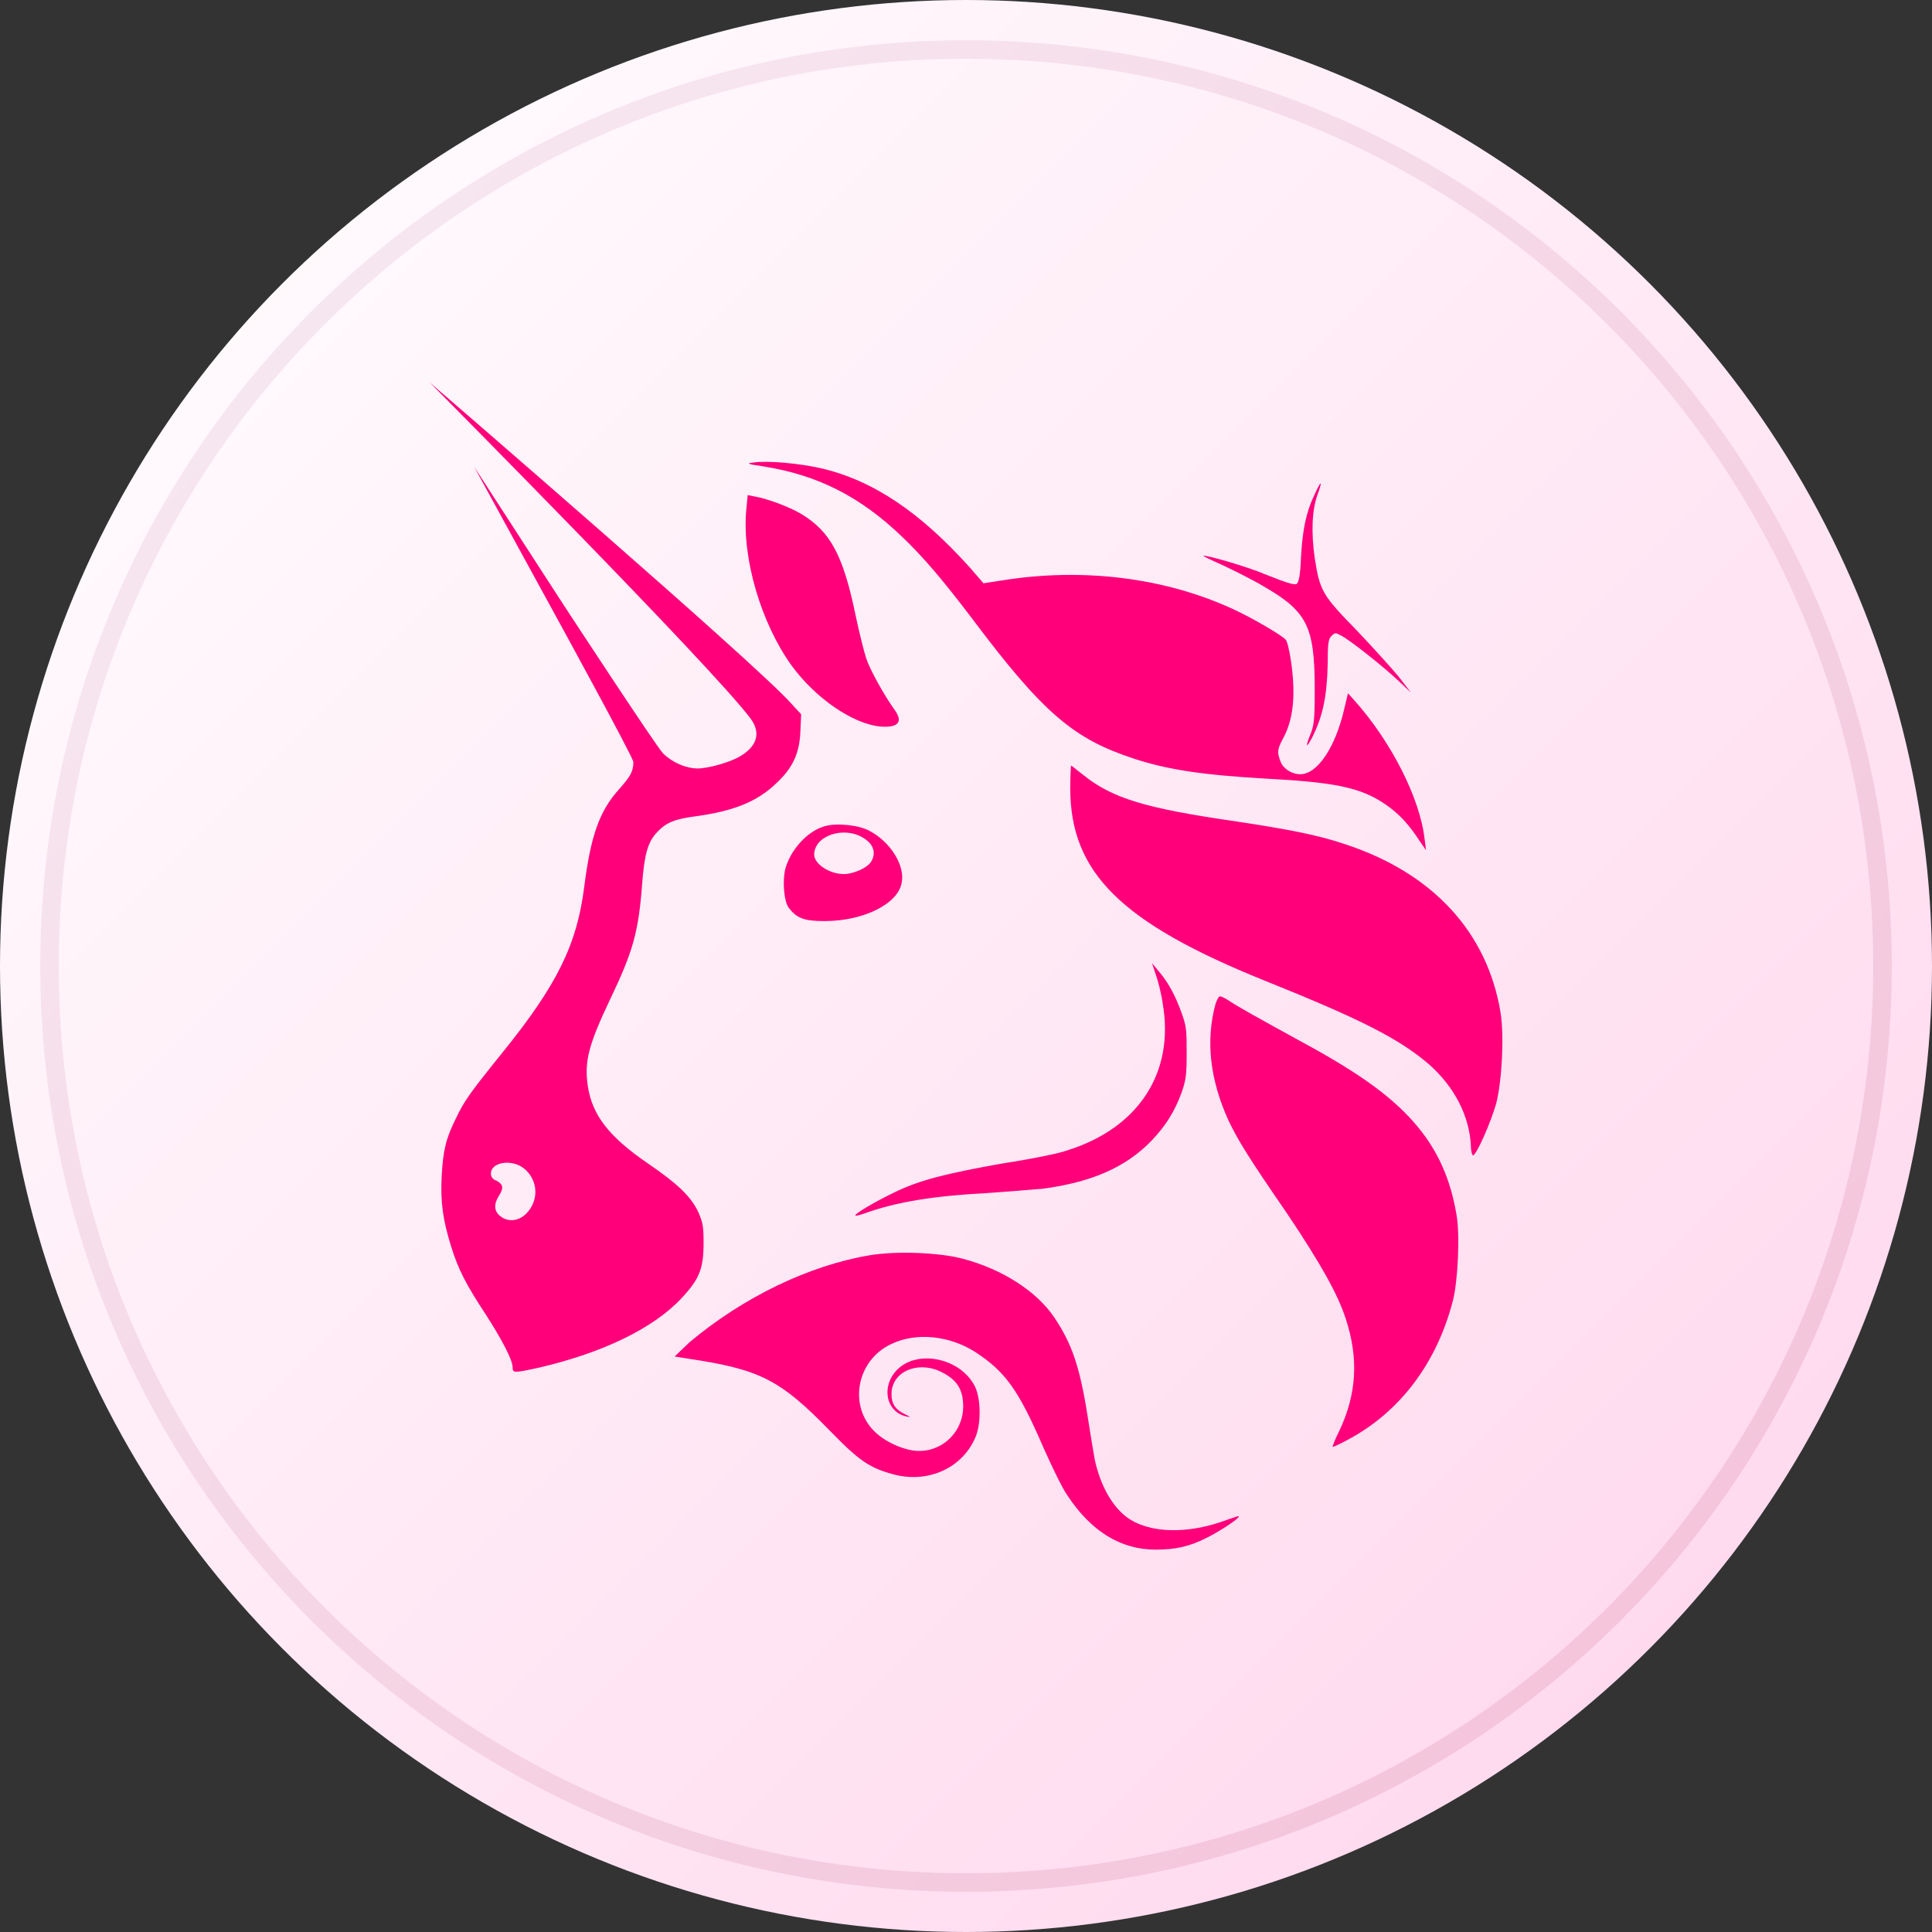 <svg width="24" height="24" viewBox="0 0 24 24" fill="none" xmlns="http://www.w3.org/2000/svg">
<rect x="0" y="0" width="24" height="24" fill="#333333" stroke="none"/>
<circle cx="12" cy="12" r="12" fill="url(#paint0_linear_1_6524)"/>
<path d="M23.5 12C23.5 18.351 18.351 23.5 12 23.5C5.649 23.5 0.5 18.351 0.5 12C0.5 5.649 5.649 0.5 12 0.5C18.351 0.5 23.5 5.649 23.5 12ZM0.73 12C0.73 18.224 5.776 23.27 12 23.27C18.224 23.27 23.27 18.224 23.27 12C23.27 5.776 18.224 0.73 12 0.73C5.776 0.73 0.73 5.776 0.73 12Z" fill="url(#paint1_linear_1_6524)"/>
<path fill-rule="evenodd" clip-rule="evenodd" d="M9.324 8.926C9.458 9.106 9.404 9.277 9.18 9.403C9.054 9.474 8.793 9.546 8.668 9.546C8.524 9.546 8.353 9.474 8.236 9.358C8.155 9.277 7.014 7.534 7.014 7.534L5.891 5.8L6.952 7.74C6.952 7.74 7.868 9.412 7.868 9.466C7.868 9.582 7.832 9.645 7.688 9.807C7.446 10.076 7.338 10.382 7.257 11.02C7.167 11.73 6.925 12.233 6.233 13.086C5.828 13.589 5.766 13.679 5.667 13.886C5.541 14.138 5.505 14.281 5.487 14.605C5.469 14.946 5.505 15.162 5.604 15.485C5.694 15.773 5.792 15.961 6.035 16.33C6.242 16.653 6.368 16.896 6.368 16.986C6.368 17.058 6.385 17.058 6.709 16.986C7.482 16.806 8.12 16.501 8.47 16.123C8.686 15.89 8.74 15.764 8.74 15.44C8.74 15.234 8.731 15.189 8.677 15.063C8.587 14.865 8.416 14.704 8.048 14.452C7.562 14.12 7.356 13.85 7.302 13.491C7.257 13.185 7.311 12.979 7.58 12.412C7.859 11.829 7.931 11.586 7.976 10.993C8.003 10.616 8.048 10.463 8.155 10.346C8.272 10.22 8.371 10.175 8.65 10.139C9.108 10.076 9.404 9.96 9.638 9.735C9.845 9.546 9.934 9.358 9.943 9.079L9.952 8.873L9.836 8.747C9.413 8.262 5.337 4.75 5.337 4.75C5.337 4.75 8.828 8.265 9.324 8.926ZM6.601 14.991C6.7 14.82 6.646 14.605 6.484 14.497C6.332 14.398 6.098 14.443 6.098 14.578C6.098 14.614 6.116 14.65 6.17 14.668C6.251 14.713 6.26 14.758 6.197 14.856C6.134 14.955 6.134 15.045 6.215 15.108C6.341 15.207 6.511 15.153 6.601 14.991ZM9.467 5.791C9.279 5.764 9.27 5.755 9.359 5.746C9.53 5.719 9.926 5.755 10.204 5.818C10.851 5.97 11.435 6.366 12.055 7.058L12.217 7.246L12.45 7.21C13.448 7.049 14.472 7.174 15.325 7.57C15.559 7.678 15.927 7.893 15.972 7.947C15.99 7.965 16.017 8.082 16.035 8.199C16.098 8.621 16.071 8.935 15.936 9.178C15.864 9.313 15.864 9.349 15.909 9.465C15.945 9.555 16.053 9.618 16.152 9.618C16.368 9.618 16.592 9.277 16.7 8.801L16.745 8.612L16.826 8.702C17.284 9.214 17.643 9.924 17.697 10.427L17.715 10.562L17.634 10.445C17.5 10.238 17.374 10.103 17.203 9.987C16.898 9.78 16.574 9.717 15.721 9.672C14.948 9.627 14.508 9.564 14.076 9.421C13.34 9.178 12.962 8.863 12.091 7.704C11.704 7.192 11.462 6.914 11.219 6.68C10.689 6.168 10.159 5.899 9.467 5.791ZM16.161 6.932C16.179 6.59 16.224 6.366 16.323 6.159C16.359 6.078 16.395 6.006 16.404 6.006C16.413 6.006 16.395 6.069 16.368 6.141C16.296 6.339 16.287 6.617 16.332 6.932C16.395 7.336 16.422 7.39 16.853 7.83C17.05 8.037 17.284 8.297 17.374 8.405L17.527 8.603L17.374 8.459C17.185 8.28 16.754 7.938 16.655 7.893C16.592 7.857 16.583 7.857 16.538 7.902C16.502 7.938 16.493 7.992 16.493 8.253C16.484 8.657 16.43 8.908 16.296 9.169C16.224 9.304 16.215 9.277 16.278 9.124C16.323 9.007 16.332 8.953 16.332 8.567C16.332 7.785 16.242 7.597 15.694 7.282C15.559 7.201 15.325 7.085 15.191 7.022C15.047 6.959 14.939 6.905 14.948 6.905C14.966 6.887 15.496 7.04 15.703 7.129C16.017 7.255 16.071 7.264 16.107 7.255C16.134 7.228 16.152 7.156 16.161 6.932ZM9.27 6.339C9.216 6.941 9.458 7.749 9.836 8.271C10.132 8.675 10.59 8.989 10.932 9.025C11.156 9.043 11.219 8.971 11.12 8.828C10.977 8.63 10.806 8.315 10.761 8.181C10.734 8.1 10.671 7.848 10.626 7.633C10.474 6.896 10.312 6.599 9.952 6.384C9.818 6.303 9.539 6.195 9.377 6.168L9.288 6.15L9.27 6.339ZM15.703 12.179C13.924 11.46 13.295 10.84 13.295 9.789C13.295 9.636 13.304 9.51 13.304 9.51C13.31 9.51 13.34 9.534 13.383 9.569L13.383 9.569L13.383 9.569L13.383 9.569C13.405 9.586 13.43 9.606 13.457 9.627C13.816 9.915 14.22 10.04 15.343 10.202C15.999 10.301 16.377 10.373 16.718 10.49C17.805 10.849 18.479 11.586 18.641 12.583C18.686 12.871 18.659 13.419 18.587 13.706C18.524 13.931 18.344 14.344 18.299 14.353C18.29 14.353 18.272 14.308 18.272 14.236C18.254 13.859 18.066 13.5 17.751 13.221C17.374 12.898 16.889 12.655 15.703 12.179ZM14.355 12.098C14.382 12.17 14.427 12.341 14.445 12.475C14.589 13.32 14.148 14.012 13.259 14.29C13.169 14.326 12.81 14.398 12.459 14.452C11.749 14.578 11.426 14.659 11.111 14.812C10.887 14.919 10.608 15.081 10.626 15.099C10.635 15.108 10.689 15.09 10.743 15.072C11.147 14.928 11.597 14.856 12.271 14.82C12.496 14.805 12.747 14.784 12.886 14.772L12.953 14.767C13.555 14.686 13.978 14.506 14.301 14.174C14.481 13.985 14.589 13.814 14.678 13.572C14.732 13.419 14.741 13.356 14.741 13.086C14.741 12.808 14.741 12.754 14.678 12.583C14.598 12.359 14.508 12.197 14.391 12.062L14.31 11.963L14.355 12.098ZM15.262 13.922C15.029 13.41 14.975 12.925 15.101 12.466C15.119 12.421 15.137 12.377 15.155 12.377C15.173 12.377 15.227 12.403 15.28 12.44C15.388 12.511 15.613 12.637 16.188 12.952C16.916 13.347 17.329 13.652 17.616 14.003C17.868 14.308 18.021 14.659 18.093 15.09C18.138 15.333 18.111 15.917 18.048 16.159C17.85 16.923 17.401 17.534 16.745 17.884C16.646 17.938 16.565 17.974 16.556 17.974C16.547 17.974 16.583 17.884 16.637 17.776C16.853 17.318 16.88 16.878 16.718 16.384C16.619 16.078 16.413 15.71 15.999 15.09C15.505 14.371 15.388 14.182 15.262 13.922ZM10.806 15.593C10.051 15.719 9.234 16.114 8.569 16.671L8.38 16.851L8.551 16.878C9.449 17.013 9.692 17.139 10.321 17.785C10.68 18.154 10.806 18.235 11.102 18.316C11.543 18.432 11.974 18.226 12.127 17.83C12.19 17.651 12.181 17.363 12.109 17.219C11.929 16.869 11.399 16.761 11.147 17.013C10.941 17.219 11.004 17.543 11.264 17.597C11.289 17.601 11.302 17.603 11.303 17.601C11.303 17.599 11.286 17.59 11.246 17.57L11.246 17.57C11.13 17.516 11.075 17.444 11.075 17.327C11.067 17.049 11.381 16.905 11.668 17.031C11.884 17.13 11.965 17.255 11.965 17.471C11.965 17.803 11.678 18.064 11.345 18.019C11.165 17.992 10.95 17.884 10.833 17.75C10.545 17.426 10.653 16.896 11.067 16.698C11.381 16.546 11.794 16.59 12.118 16.797C12.486 17.04 12.648 17.255 12.962 17.983C13.07 18.226 13.196 18.486 13.259 18.576C13.555 19.025 13.924 19.25 14.355 19.25C14.598 19.25 14.777 19.214 15.002 19.097C15.164 19.016 15.406 18.855 15.388 18.837C15.388 18.83 15.344 18.845 15.285 18.865L15.236 18.882C14.759 19.061 14.274 19.052 13.996 18.846C13.816 18.711 13.672 18.459 13.6 18.136L13.591 18.085C13.574 17.986 13.54 17.784 13.51 17.588C13.412 16.968 13.313 16.689 13.097 16.366C12.873 16.033 12.441 15.764 11.965 15.638C11.668 15.557 11.13 15.539 10.806 15.593ZM9.755 10.795C9.818 10.562 10.024 10.328 10.24 10.265C10.384 10.22 10.662 10.247 10.797 10.319C11.058 10.454 11.246 10.75 11.201 10.966C11.156 11.226 10.734 11.442 10.24 11.442C9.988 11.442 9.899 11.406 9.8 11.28C9.737 11.2 9.719 10.939 9.755 10.795ZM10.725 10.409C10.86 10.49 10.887 10.607 10.815 10.714C10.761 10.786 10.599 10.858 10.483 10.858C10.303 10.858 10.114 10.732 10.114 10.616C10.114 10.382 10.483 10.256 10.725 10.409Z" fill="#FF007A"/>
<defs>
<linearGradient id="paint0_linear_1_6524" x1="0" y1="0" x2="24" y2="24" gradientUnits="userSpaceOnUse">
<stop stop-color="white"/>
<stop offset="1" stop-color="#FFD4EC"/>
</linearGradient>
<linearGradient id="paint1_linear_1_6524" x1="0.5" y1="0.5" x2="23.5" y2="23.5" gradientUnits="userSpaceOnUse">
<stop stop-color="#F7EDF4"/>
<stop offset="1" stop-color="#F3BED7"/>
</linearGradient>
</defs>
</svg>
